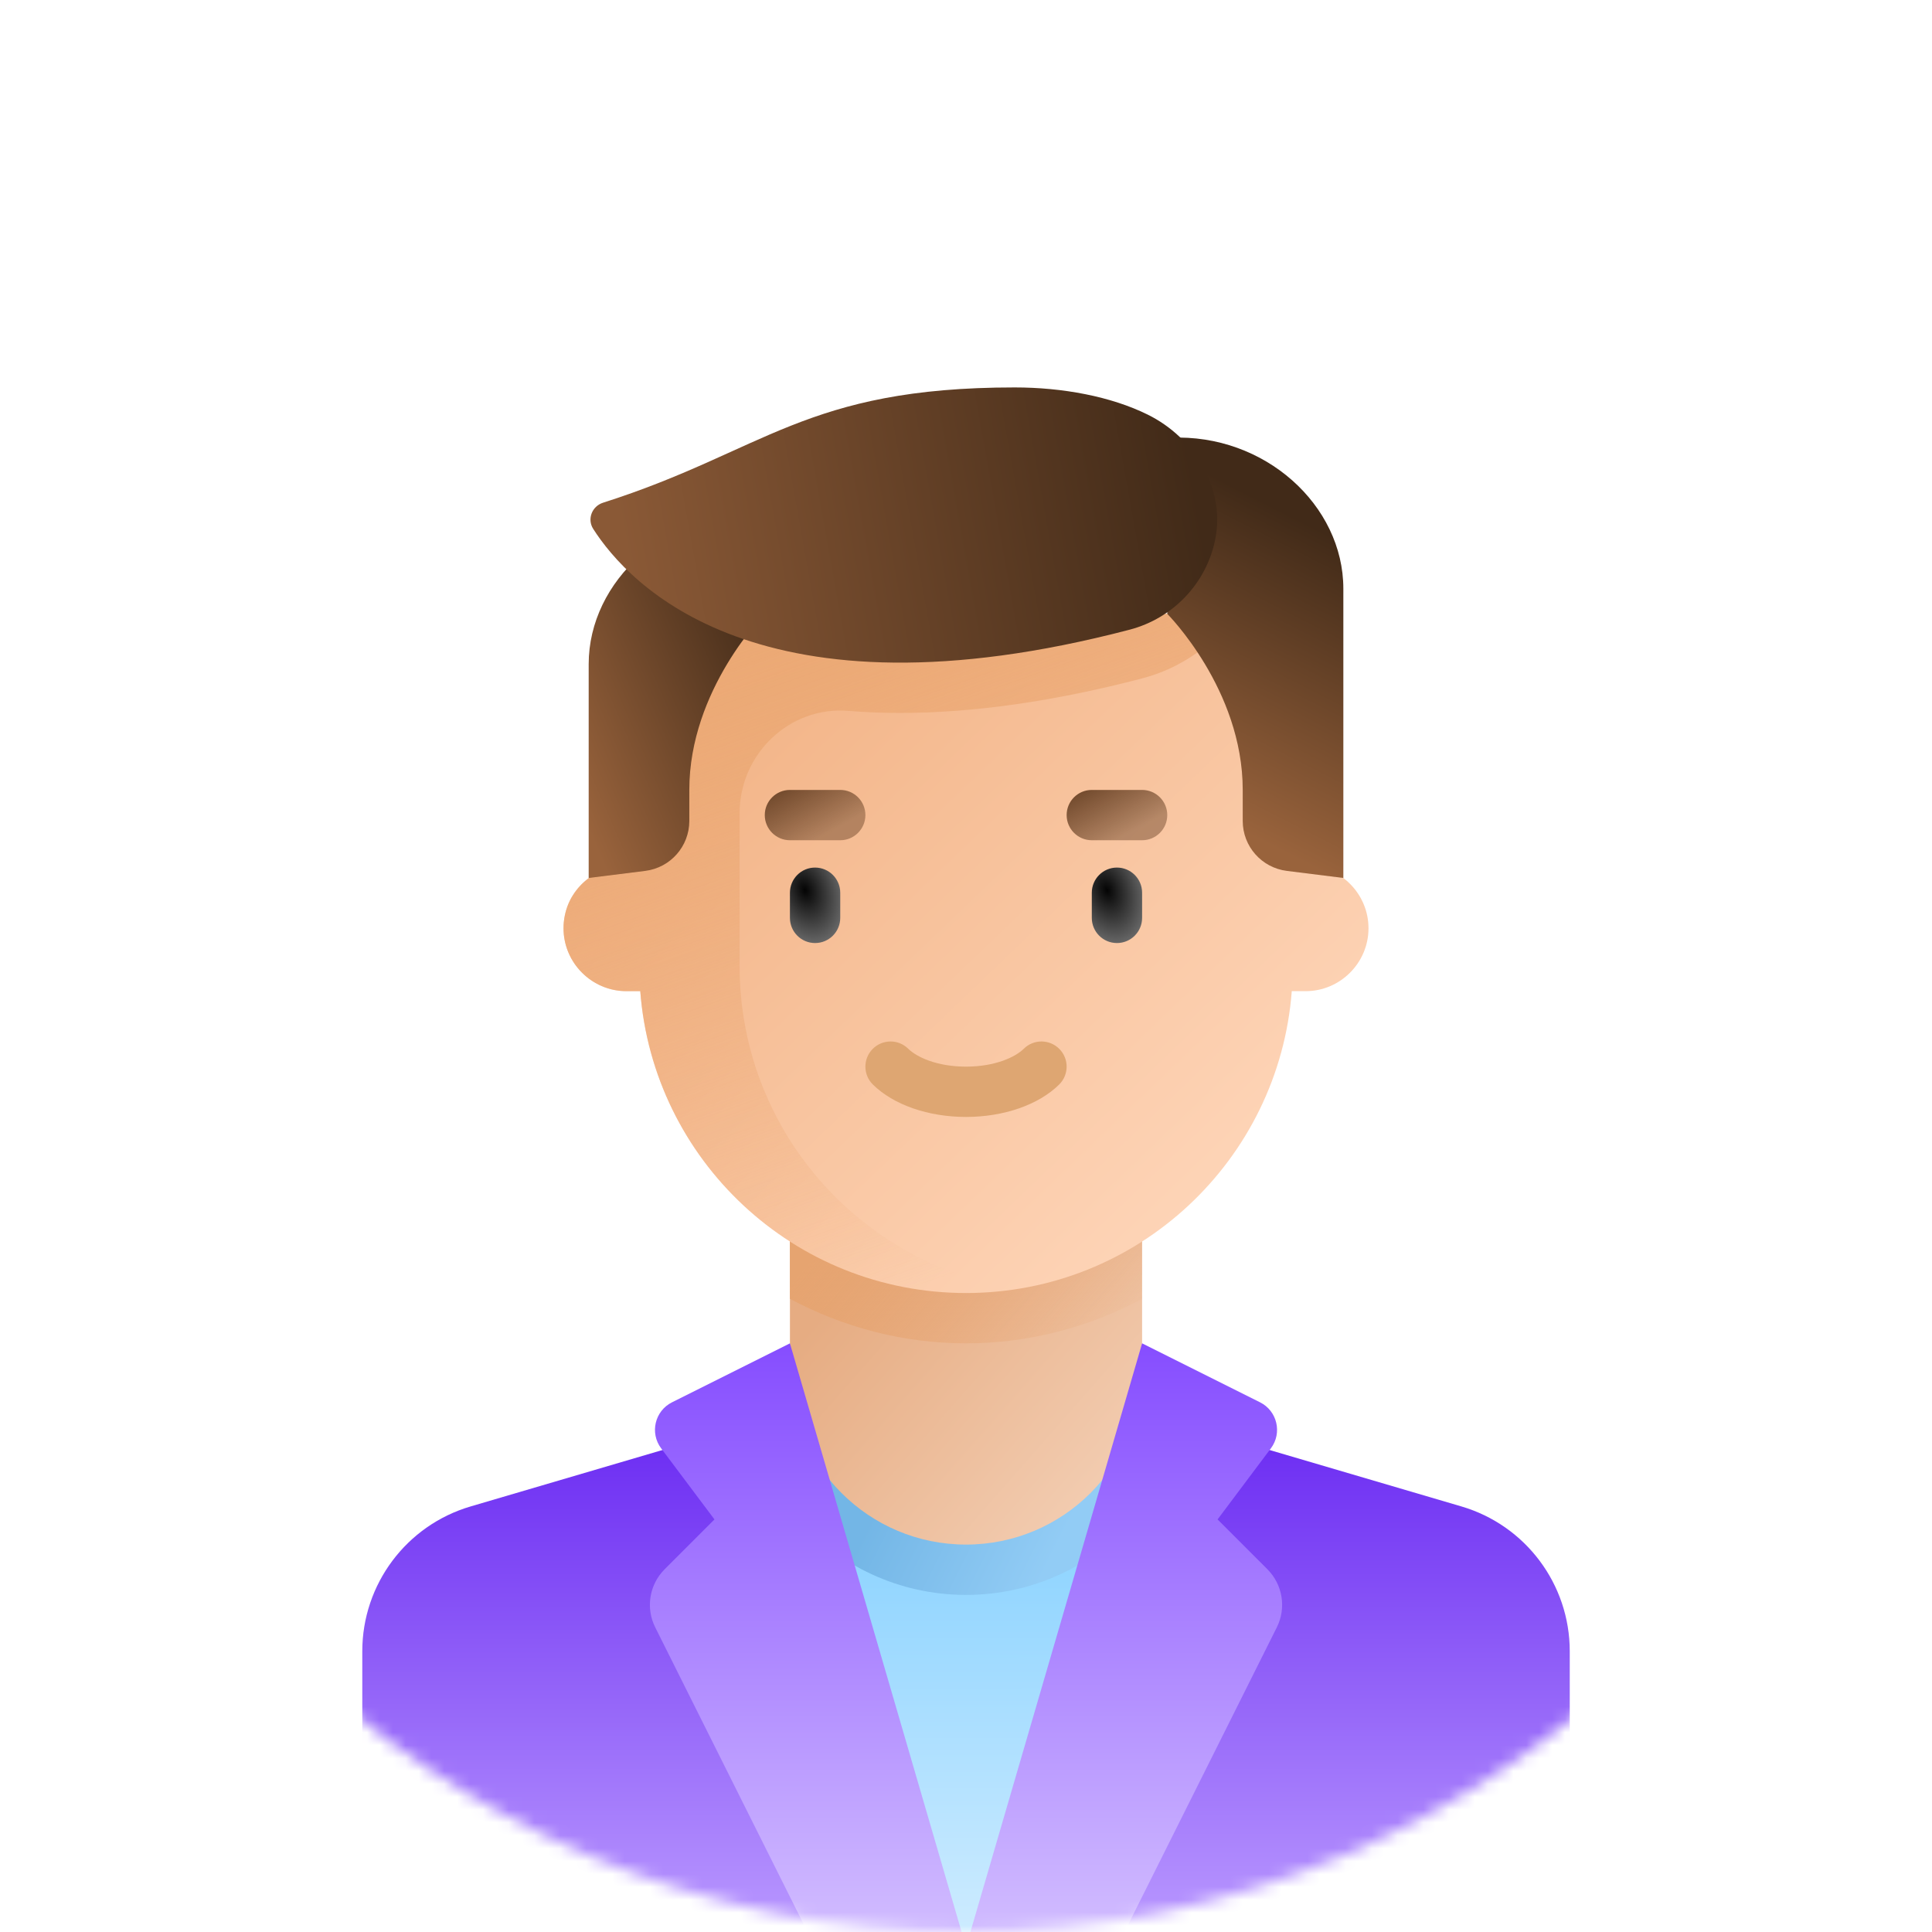 <svg width="150" height="150" viewBox="0 0 150 150" fill="none" xmlns="http://www.w3.org/2000/svg">
<mask id="mask0_7625_1854" style="mask-type:alpha" maskUnits="userSpaceOnUse" x="0" y="0" width="150" height="150">
<circle cx="75" cy="75" r="75" fill="#C4C4C4"/>
</mask>
<g mask="url(#mask0_7625_1854)">
<path d="M113.463 116.959L92.879 110.905H57.124L36.54 116.959C31.552 118.426 28.128 123.003 28.128 128.201V145.311C28.128 148.547 30.751 151.17 33.987 151.17H116.016C119.251 151.17 121.875 148.547 121.875 145.311V128.201C121.875 123.003 118.45 118.426 113.463 116.959Z" fill="url(#paint0_linear_7625_1854)"/>
<path d="M84.767 151.171H65.236L61.33 112.109H88.673L84.767 151.171Z" fill="url(#paint1_linear_7625_1854)"/>
<path d="M61.33 112.109L61.915 117.956C65.133 121.552 69.796 123.828 75.002 123.828C80.208 123.828 84.87 121.552 88.089 117.956L88.673 112.109H61.33Z" fill="url(#paint2_linear_7625_1854)"/>
<path d="M75.001 119.921C67.451 119.921 61.33 113.8 61.33 106.25V92.578H88.673V106.25C88.673 113.8 82.552 119.921 75.001 119.921Z" fill="url(#paint3_linear_7625_1854)"/>
<path d="M61.33 100.842C65.434 103.033 70.086 104.297 75.002 104.297C79.917 104.297 84.57 103.033 88.673 100.842V92.578H61.33V100.842Z" fill="url(#paint4_linear_7625_1854)"/>
<path d="M101.368 67.188H100.391V47.658H49.612V67.188H48.635C45.95 67.188 43.752 69.385 43.752 72.071C43.752 74.757 45.95 76.954 48.635 76.954H49.71C50.711 90.06 61.638 100.39 75.001 100.39C88.365 100.39 99.292 90.06 100.293 76.954H101.368C104.053 76.954 106.25 74.757 106.25 72.071C106.25 69.385 104.053 67.188 101.368 67.188Z" fill="url(#paint5_linear_7625_1854)"/>
<path d="M63.283 73.218C62.204 73.218 61.33 72.343 61.33 71.264V69.311C61.33 68.233 62.204 67.358 63.283 67.358C64.363 67.358 65.236 68.233 65.236 69.311V71.264C65.236 72.343 64.363 73.218 63.283 73.218Z" fill="url(#paint6_radial_7625_1854)"/>
<path d="M86.72 73.218C85.64 73.218 84.767 72.343 84.767 71.264V69.311C84.767 68.233 85.641 67.358 86.72 67.358C87.799 67.358 88.673 68.233 88.673 69.311V71.264C88.673 72.343 87.799 73.218 86.72 73.218Z" fill="url(#paint7_radial_7625_1854)"/>
<path d="M65.236 65.236H61.33C60.251 65.236 59.377 64.361 59.377 63.283C59.377 62.204 60.251 61.33 61.33 61.33H65.236C66.316 61.33 67.189 62.204 67.189 63.283C67.189 64.361 66.316 65.236 65.236 65.236Z" fill="url(#paint8_linear_7625_1854)"/>
<path d="M88.673 65.236H84.767C83.687 65.236 82.814 64.361 82.814 63.283C82.814 62.204 83.687 61.33 84.767 61.33H88.673C89.752 61.33 90.626 62.204 90.626 63.283C90.626 64.361 89.752 65.236 88.673 65.236Z" fill="url(#paint9_linear_7625_1854)"/>
<path d="M49.612 47.658V67.188H48.806C46.583 67.188 44.506 68.597 43.93 70.745C43.059 73.993 45.518 76.954 48.635 76.954H49.71C50.711 90.061 61.638 100.391 75.001 100.391C76.337 100.391 77.64 100.261 78.92 100.062C66.751 98.183 57.424 87.696 57.424 75.001V63.132C57.424 58.547 61.296 54.815 65.866 55.191C67.145 55.297 68.488 55.353 69.899 55.353C75.563 55.353 81.886 54.449 88.695 52.666C91.669 51.888 94.228 50.075 95.976 47.658H49.612Z" fill="url(#paint10_linear_7625_1854)"/>
<path d="M59.133 39.846L59.377 47.658C59.377 47.658 53.518 53.517 53.518 61.329V63.74C53.518 65.71 52.051 67.372 50.096 67.616L45.705 68.165V51.564C45.706 45.092 51.809 39.52 59.133 39.846Z" fill="url(#paint11_linear_7625_1854)"/>
<path d="M98.401 121.837L94.532 117.968L98.672 112.448C99.567 111.255 99.163 109.542 97.829 108.875L88.673 104.297L75.001 151.17H86.72L99.132 126.346C99.884 124.842 99.589 123.026 98.401 121.837Z" fill="url(#paint12_linear_7625_1854)"/>
<path d="M90.87 33.986L90.626 47.658C90.626 47.658 96.485 53.517 96.485 61.329V63.74C96.485 65.71 97.952 67.371 99.907 67.616L104.297 68.165V45.705C104.297 39.233 98.194 33.661 90.87 33.986Z" fill="url(#paint13_linear_7625_1854)"/>
<path d="M75.001 86.719C72.07 86.719 69.367 85.779 67.771 84.204C67.002 83.444 66.995 82.209 67.752 81.442C68.513 80.673 69.749 80.666 70.513 81.423C71.164 82.064 72.728 82.813 75.001 82.813C77.275 82.813 78.839 82.064 79.489 81.423C80.254 80.665 81.49 80.673 82.251 81.442C83.008 82.209 83 83.445 82.231 84.204C80.636 85.779 77.933 86.719 75.001 86.719Z" fill="#DEA672"/>
<path d="M51.602 121.837L55.471 117.968L51.331 112.448C50.436 111.255 50.84 109.542 52.175 108.875L61.33 104.297L75.001 151.17H63.283L50.871 126.346C50.119 124.842 50.413 123.026 51.602 121.837Z" fill="url(#paint14_linear_7625_1854)"/>
<path d="M78.785 30.08C62.491 30.08 59.368 35.034 46.821 39.03C45.959 39.305 45.57 40.304 46.058 41.066C48.781 45.325 58.914 56.426 87.705 48.888C91.076 48.005 93.669 45.287 94.353 41.869C95.144 37.91 92.738 33.989 89.12 32.196C86.247 30.772 82.478 30.08 78.785 30.08Z" fill="url(#paint15_linear_7625_1854)"/>
</g>
<defs>
<linearGradient id="paint0_linear_7625_1854" x1="75.001" y1="110.905" x2="75.001" y2="151.17" gradientUnits="userSpaceOnUse">
<stop stop-color="#6B2BF2"/>
<stop offset="1" stop-color="#BB9BFF"/>
</linearGradient>
<linearGradient id="paint1_linear_7625_1854" x1="75" y1="118.75" x2="75.002" y2="151.171" gradientUnits="userSpaceOnUse">
<stop stop-color="#8CD3FF"/>
<stop offset="1" stop-color="#CFECFF"/>
</linearGradient>
<linearGradient id="paint2_linear_7625_1854" x1="67.188" y1="118.75" x2="79.688" y2="125" gradientUnits="userSpaceOnUse">
<stop stop-color="#73B6E6"/>
<stop offset="1" stop-color="#92CCF5"/>
</linearGradient>
<linearGradient id="paint3_linear_7625_1854" x1="67.481" y1="97.844" x2="85.982" y2="114.132" gradientUnits="userSpaceOnUse">
<stop stop-color="#E6AC82"/>
<stop offset="1" stop-color="#F2CBAF"/>
</linearGradient>
<linearGradient id="paint4_linear_7625_1854" x1="62.5" y1="98.438" x2="79.863" y2="113.635" gradientUnits="userSpaceOnUse">
<stop stop-color="#E6A470"/>
<stop offset="1" stop-color="#E6A370" stop-opacity="0"/>
</linearGradient>
<linearGradient id="paint5_linear_7625_1854" x1="57.812" y1="57.812" x2="93.75" y2="95.312" gradientUnits="userSpaceOnUse">
<stop stop-color="#F3B68A"/>
<stop offset="1" stop-color="#FED5B8"/>
</linearGradient>
<radialGradient id="paint6_radial_7625_1854" cx="0" cy="0" r="1" gradientUnits="userSpaceOnUse" gradientTransform="translate(62.505 69.111) rotate(71.565) scale(4.941 3.294)">
<stop stop-color="#040404"/>
<stop offset="1" stop-color="#767676"/>
</radialGradient>
<radialGradient id="paint7_radial_7625_1854" cx="0" cy="0" r="1" gradientUnits="userSpaceOnUse" gradientTransform="translate(85.942 69.111) rotate(71.565) scale(4.941 3.294)">
<stop stop-color="#040404"/>
<stop offset="1" stop-color="#767676"/>
</radialGradient>
<linearGradient id="paint8_linear_7625_1854" x1="60.938" y1="60.937" x2="63.283" y2="65.236" gradientUnits="userSpaceOnUse">
<stop stop-color="#70482B"/>
<stop offset="1" stop-color="#70482B" stop-opacity="0.49"/>
</linearGradient>
<linearGradient id="paint9_linear_7625_1854" x1="84.374" y1="60.937" x2="86.72" y2="65.236" gradientUnits="userSpaceOnUse">
<stop stop-color="#70482B"/>
<stop offset="1" stop-color="#70482B" stop-opacity="0.49"/>
</linearGradient>
<linearGradient id="paint10_linear_7625_1854" x1="51.562" y1="48.437" x2="69.864" y2="100.391" gradientUnits="userSpaceOnUse">
<stop stop-color="#EBA873"/>
<stop offset="1" stop-color="#EBA773" stop-opacity="0"/>
</linearGradient>
<linearGradient id="paint11_linear_7625_1854" x1="46.875" y1="67.188" x2="64.747" y2="59.469" gradientUnits="userSpaceOnUse">
<stop stop-color="#99633C"/>
<stop offset="1" stop-color="#412A18"/>
</linearGradient>
<linearGradient id="paint12_linear_7625_1854" x1="87.273" y1="104.297" x2="87.273" y2="151.17" gradientUnits="userSpaceOnUse">
<stop stop-color="#864DFF"/>
<stop offset="1" stop-color="#D3BFFF"/>
</linearGradient>
<linearGradient id="paint13_linear_7625_1854" x1="104.687" y1="68.75" x2="115.394" y2="47.727" gradientUnits="userSpaceOnUse">
<stop stop-color="#99633C"/>
<stop offset="1" stop-color="#412A18"/>
</linearGradient>
<linearGradient id="paint14_linear_7625_1854" x1="62.73" y1="104.297" x2="62.73" y2="151.17" gradientUnits="userSpaceOnUse">
<stop stop-color="#864DFF"/>
<stop offset="1" stop-color="#D3BFFF"/>
</linearGradient>
<linearGradient id="paint15_linear_7625_1854" x1="48.437" y1="42.187" x2="92.187" y2="34.375" gradientUnits="userSpaceOnUse">
<stop stop-color="#8A5936"/>
<stop offset="1" stop-color="#412A18"/>
</linearGradient>
</defs>
</svg>
